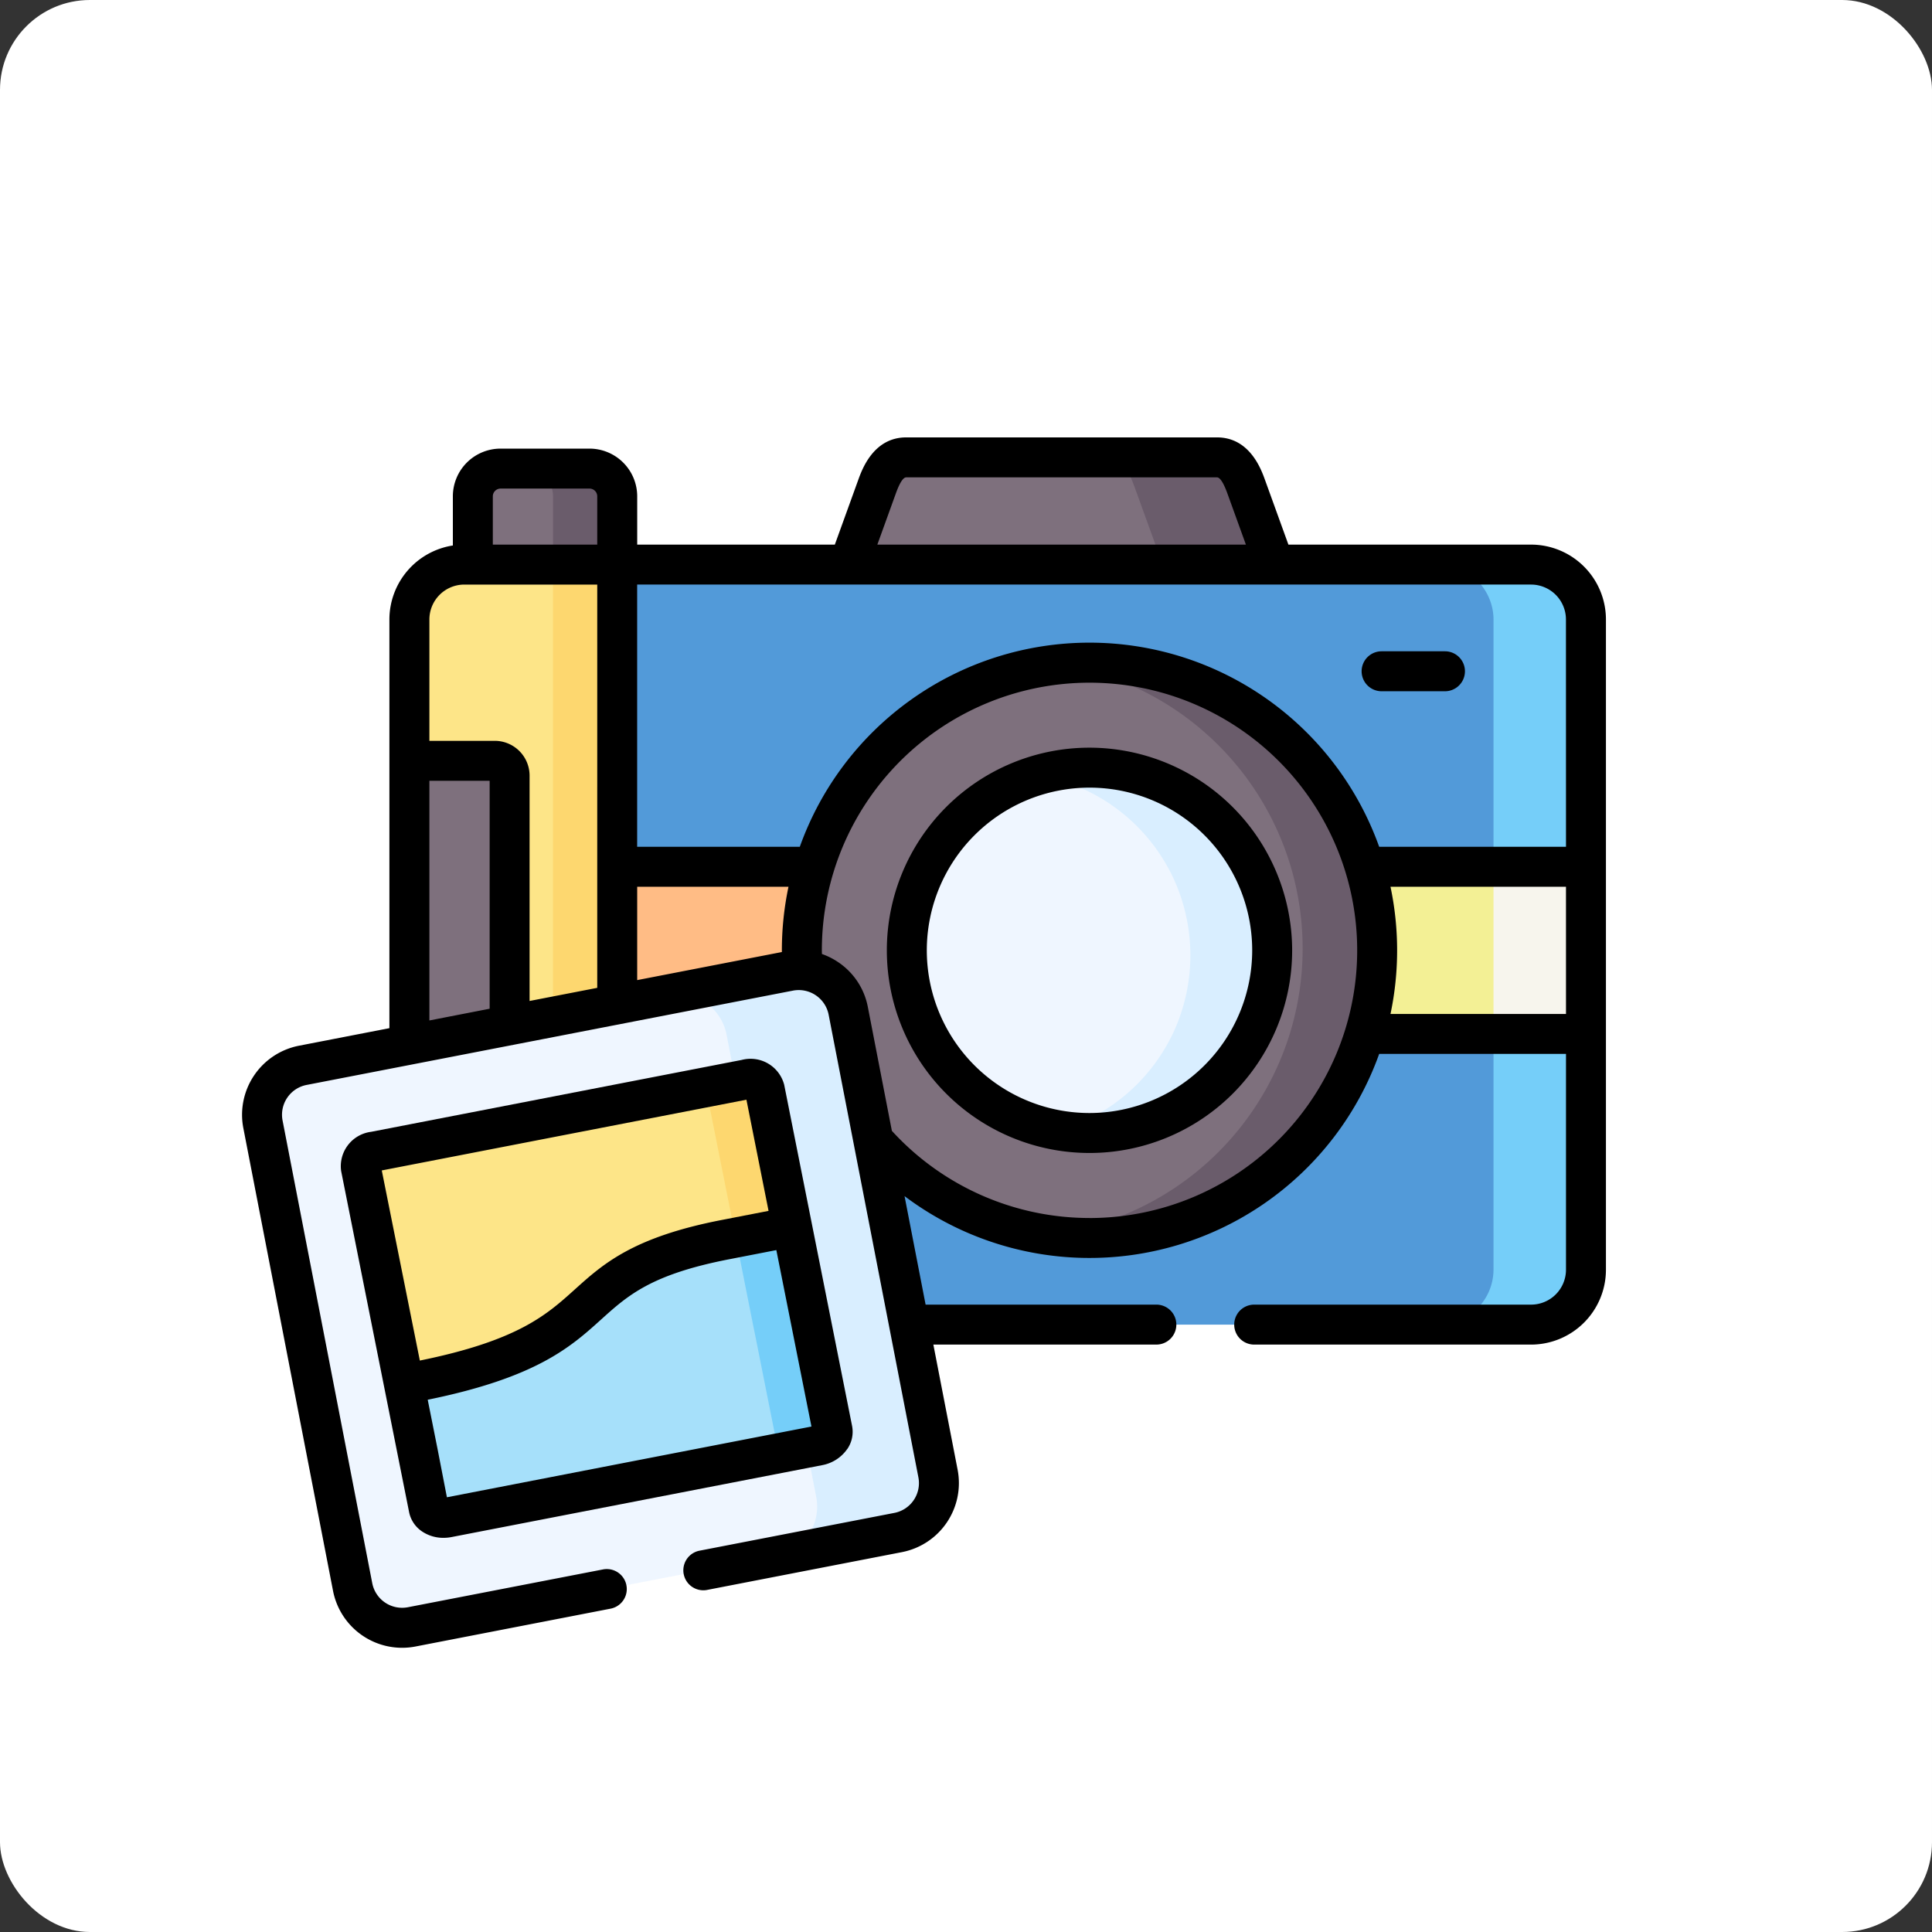 <svg xmlns="http://www.w3.org/2000/svg" width="215" height="215" viewBox="0 0 215 215">
  <rect x="0" y="0" width="215" height="215" fill="#333333" stroke="none"/>
  <g id="Grupo_69873" data-name="Grupo 69873" transform="translate(-1668 10836)">
    <rect id="Rectángulo_7857" data-name="Rectángulo 7857" width="215" height="215" rx="10" transform="translate(1668 -10836)" fill="#fff"/>
    <g id="foto" transform="translate(1694.934 -10816.14)">
      <g id="Grupo_69846" data-name="Grupo 69846" transform="translate(67.529 31.039)">
        <path id="Trazado_129139" data-name="Trazado 129139" d="M272.006,39.555c-.607-1.675-1.461-3.239-3.239-3.239H234.179c-1.786,0-2.632,1.564-3.239,3.239L227.8,48.247l24.375,2.795,22.981-2.795Z" transform="translate(-227.795 -36.316)" fill="#7e707d" fill-rule="evenodd"/>
      </g>
      <g id="Grupo_69847" data-name="Grupo 69847" transform="translate(96.066 31.038)">
        <path id="Trazado_129140" data-name="Trazado 129140" d="M342.877,48.246l-3.145-8.692c-.607-1.675-1.461-3.239-3.239-3.239H324.058c1.786,0,2.641,1.564,3.239,3.239l3.145,8.692Z" transform="translate(-324.058 -36.315)" fill="#6a5c6b" fill-rule="evenodd"/>
      </g>
      <g id="Grupo_69848" data-name="Grupo 69848" transform="translate(25.686 32.286)">
        <path id="Trazado_129141" data-name="Trazado 129141" d="M102.711,54V43.61a3.089,3.089,0,0,0-3.085-3.085H89.721a3.088,3.088,0,0,0-3.077,3.085V54Z" transform="translate(-86.644 -40.525)" fill="#7e707d" fill-rule="evenodd"/>
      </g>
      <g id="Grupo_69849" data-name="Grupo 69849" transform="translate(38.958 42.97)">
        <path id="Trazado_129142" data-name="Trazado 129142" d="M242.016,112.989V82.674a6.124,6.124,0,0,0-6.1-6.111h-104.5v36.426Z" transform="translate(-131.416 -76.563)" fill="#529ad9" fill-rule="evenodd"/>
      </g>
      <g id="Grupo_69850" data-name="Grupo 69850" transform="translate(38.958 92.404)">
        <path id="Trazado_129143" data-name="Trazado 129143" d="M242.017,272.353V243.32h-110.6v35.144h104.5A6.124,6.124,0,0,0,242.017,272.353Z" transform="translate(-131.417 -243.32)" fill="#529ad9" fill-rule="evenodd"/>
      </g>
      <g id="Grupo_69851" data-name="Grupo 69851" transform="translate(62.298 53.884)">
        <path id="Trazado_129144" data-name="Trazado 129144" d="M272.8,136.1a32.106,32.106,0,1,0,1.376,9.3A32.021,32.021,0,0,0,272.8,136.1Z" transform="translate(-210.15 -113.38)" fill="#7e707d" fill-rule="evenodd"/>
      </g>
      <g id="Grupo_69852" data-name="Grupo 69852" transform="translate(89.416 53.884)">
        <path id="Trazado_129145" data-name="Trazado 129145" d="M337.155,154.694a32.031,32.031,0,0,0-34.041-41.136,32.038,32.038,0,0,1,25.75,22.341,1.768,1.768,0,0,1,.06.2,32.119,32.119,0,0,1-.06,18.4,1.7,1.7,0,0,1-.06.2,32.032,32.032,0,0,1-27.178,22.341,33.005,33.005,0,0,0,4.889.368A32.013,32.013,0,0,0,337.155,154.694Z" transform="translate(-301.627 -113.379)" fill="#6a5c6b" fill-rule="evenodd"/>
      </g>
      <g id="Grupo_69853" data-name="Grupo 69853" transform="translate(133.158 42.97)">
        <path id="Trazado_129146" data-name="Trazado 129146" d="M465.58,82.674a6.124,6.124,0,0,0-6.1-6.111h-10.3a6.131,6.131,0,0,1,6.111,6.111v27.521h10.29Z" transform="translate(-449.179 -76.563)" fill="#75cef9" fill-rule="evenodd"/>
      </g>
      <g id="Grupo_69854" data-name="Grupo 69854" transform="translate(133.166 95.199)">
        <path id="Trazado_129147" data-name="Trazado 129147" d="M465.6,278.985V252.747H455.31v26.238a6.135,6.135,0,0,1-6.1,6.111H459.5A6.124,6.124,0,0,0,465.6,278.985Z" transform="translate(-449.208 -252.747)" fill="#75cef9" fill-rule="evenodd"/>
      </g>
      <g id="Grupo_69855" data-name="Grupo 69855" transform="translate(73.982 65.567)">
        <path id="Trazado_129148" data-name="Trazado 129148" d="M290.216,173.124a20.313,20.313,0,1,0-2.248,9.3A20.246,20.246,0,0,0,290.216,173.124Z" transform="translate(-249.561 -152.791)" fill="#eff6ff" fill-rule="evenodd"/>
      </g>
      <g id="Grupo_69856" data-name="Grupo 69856" transform="translate(88.553 65.567)">
        <path id="Trazado_129149" data-name="Trazado 129149" d="M324.8,173.124a20.336,20.336,0,0,0-26.084-19.5,20.341,20.341,0,0,1,14.443,10.2c.1.179.2.368.3.547a20.447,20.447,0,0,1,.273,18.051c-.094.179-.179.368-.274.547a20.4,20.4,0,0,1-12.332,10.2,20.368,20.368,0,0,0,21.426-10.751A20.243,20.243,0,0,0,324.8,173.124Z" transform="translate(-298.716 -152.791)" fill="#d9eeff" fill-rule="evenodd"/>
      </g>
      <g id="Grupo_69857" data-name="Grupo 69857" transform="translate(37.095 76.601)">
        <path id="Trazado_129150" data-name="Trazado 129150" d="M151.711,208.609a32.106,32.106,0,0,1,0-18.6H129.79l-4.658,7.889,4.658,10.709Z" transform="translate(-125.132 -190.011)" fill="#ffbc85" fill-rule="evenodd"/>
      </g>
      <g id="Grupo_69858" data-name="Grupo 69858" transform="translate(124.944 76.601)">
        <path id="Trazado_129151" data-name="Trazado 129151" d="M446.087,208.609v-18.6H421.473a32.106,32.106,0,0,1,0,18.6h24.614Z" transform="translate(-421.473 -190.012)" fill="#f3f095" fill-rule="evenodd"/>
      </g>
      <g id="Grupo_69859" data-name="Grupo 69859" transform="translate(139.268 76.601)">
        <path id="Trazado_129152" data-name="Trazado 129152" d="M480.082,205.815v-15.8h-10.29v18.6h10.29Z" transform="translate(-469.792 -190.012)" fill="#f7f5ed" fill-rule="evenodd"/>
      </g>
      <g id="Grupo_69860" data-name="Grupo 69860" transform="translate(18.626 42.97)">
        <path id="Trazado_129153" data-name="Trazado 129153" d="M85.958,110.194V76.563H69.89c-3.795,0-7.059,1.923-7.059,6.111V98.4L70,118.083c.325.9-5.965,17.939-7.17,20.264V155.03a6.124,6.124,0,0,0,6.1,6.111H85.958V110.194Z" transform="translate(-62.831 -76.563)" fill="#fde588" fill-rule="evenodd"/>
      </g>
      <g id="Grupo_69861" data-name="Grupo 69861" transform="translate(18.626 64.807)">
        <path id="Trazado_129154" data-name="Trazado 129154" d="M73.983,188.523V151.875a1.656,1.656,0,0,0-1.649-1.649h-9.5v39.947h9.5A1.656,1.656,0,0,0,73.983,188.523Z" transform="translate(-62.83 -150.226)" fill="#7e707d" fill-rule="evenodd"/>
      </g>
      <g id="Grupo_69862" data-name="Grupo 69862" transform="translate(34.608 42.97)">
        <path id="Trazado_129155" data-name="Trazado 129155" d="M123.887,110.194V76.563h-7.145v84.578h7.145V110.194Z" transform="translate(-116.742 -76.563)" fill="#fdd76f" fill-rule="evenodd"/>
      </g>
      <g id="Grupo_69863" data-name="Grupo 69863" transform="translate(31.531 32.286)">
        <path id="Trazado_129156" data-name="Trazado 129156" d="M116.585,43.61a3.089,3.089,0,0,0-3.085-3.085h-7.136a3.088,3.088,0,0,1,3.077,3.085v7.6h7.145v-7.6Z" transform="translate(-106.363 -40.525)" fill="#6a5c6b" fill-rule="evenodd"/>
      </g>
      <g id="Grupo_69864" data-name="Grupo 69864" transform="translate(2.225 88.089)">
        <path id="Trazado_129157" data-name="Trazado 129157" d="M82.73,284.8,72.739,233.3a5.614,5.614,0,0,0-6.555-4.436l-54.15,10.5a5.611,5.611,0,0,0-4.427,6.564l9.982,51.5a5.623,5.623,0,0,0,6.564,4.427l54.15-10.5A5.611,5.611,0,0,0,82.73,284.8Z" transform="translate(-7.503 -228.766)" fill="#eff6ff" fill-rule="evenodd"/>
      </g>
      <g id="Grupo_69865" data-name="Grupo 69865" transform="translate(17.404 113.471)">
        <path id="Trazado_129158" data-name="Trazado 129158" d="M64.193,349.924l41.237-8c1.017-.2,1.735-.983,1.581-1.743l-2.966-14.9-2.171-10.9-7.4,1.436c-6.2,1.205-9.581,2.786-12.051,4.53a28.439,28.439,0,0,0-2.795,2.273c-.983.88-1.94,1.769-3.085,2.658-3.128,2.419-7.657,4.777-17.837,6.6l2.179,10.888,1.188,6.128A1.707,1.707,0,0,0,64.193,349.924Z" transform="translate(-58.706 -314.387)" fill="#a6e0fa" fill-rule="evenodd"/>
      </g>
      <g id="Grupo_69866" data-name="Grupo 69866" transform="translate(13.189 100.23)">
        <path id="Trazado_129159" data-name="Trazado 129159" d="M67.172,297.037c1.145-.889,2.1-1.786,3.085-2.667a30.992,30.992,0,0,1,2.795-2.273c2.47-1.735,5.854-3.316,12.059-4.521L92.5,286.14l-3.051-15.35a1.711,1.711,0,0,0-2.12-1.026l-14.281,2.769-2.795.547-4.35.837-15.982,3.1-3.837.743c-1.017.2-1.726.983-1.581,1.743l4.829,24.127c10.179-1.829,14.709-4.188,17.837-6.6Z" transform="translate(-44.487 -269.719)" fill="#fde588" fill-rule="evenodd"/>
      </g>
      <g id="Grupo_69867" data-name="Grupo 69867" transform="translate(49.786 100.23)">
        <path id="Trazado_129160" data-name="Trazado 129160" d="M179.361,286.14l-3.051-15.35a1.711,1.711,0,0,0-2.12-1.026l-6.248,1.214a1.692,1.692,0,0,1,2.094,1.034l3.06,15.341Z" transform="translate(-167.943 -269.719)" fill="#fdd76f" fill-rule="evenodd"/>
      </g>
      <g id="Grupo_69868" data-name="Grupo 69868" transform="translate(54.94 116.651)">
        <path id="Trazado_129161" data-name="Trazado 129161" d="M193.763,336.009l-2.171-10.9-6.264,1.214,1.923,9.683.248,1.214,2.333,11.718c.145.761-.564,1.547-1.581,1.743l6.264-1.214c1.017-.2,1.735-.983,1.581-1.743Z" transform="translate(-185.328 -325.112)" fill="#75cef9" fill-rule="evenodd"/>
      </g>
      <g id="Grupo_69869" data-name="Grupo 69869" transform="translate(47.368 88.09)">
        <path id="Trazado_129162" data-name="Trazado 129162" d="M182.672,247.7,179.878,233.3a1.709,1.709,0,0,0-.043-.222,5.633,5.633,0,0,0-5.043-4.3,5.7,5.7,0,0,0-1.47.085L159.785,231.5a5.619,5.619,0,0,1,6.538,4.376c0,.017.009.034.009.051l1.017,5.239,1.1-.214a1.711,1.711,0,0,1,2.12,1.026l3.051,15.35,2.171,10.9,2.333,11.718c.154.761-.564,1.547-1.581,1.743l-1.29.248,1.068,5.5a5.622,5.622,0,0,1-4.4,6.555l13.521-2.624a5.611,5.611,0,0,0,4.427-6.564l-3.213-16.572Z" transform="translate(-159.785 -228.768)" fill="#d9eeff" fill-rule="evenodd"/>
      </g>
      <g id="Grupo_69870" data-name="Grupo 69870" transform="translate(0.001 28.815)">
        <path id="Trazado_129163" data-name="Trazado 129163" d="M429.561,109.109H422.51a2.223,2.223,0,1,0,0,4.447h7.051a2.223,2.223,0,0,0,0-4.447Z" transform="translate(-295.695 -85.306)"/>
        <path id="Trazado_129164" data-name="Trazado 129164" d="M264.608,145.291a22.552,22.552,0,1,0,22.555,22.556A22.577,22.577,0,0,0,264.608,145.291Zm0,40.657a18.105,18.105,0,1,1,18.109-18.1A18.121,18.121,0,0,1,264.608,185.948Z" transform="translate(-170.303 -110.762)"/>
        <path id="Trazado_129165" data-name="Trazado 129165" d="M143.456,40.746H116.445L113.83,33.52c-.422-1.164-1.7-4.705-5.329-4.705H73.913c-3.625,0-4.908,3.541-5.33,4.706l-2.614,7.225H43.977V35.372a5.314,5.314,0,0,0-5.308-5.308H28.762a5.31,5.31,0,0,0-5.3,5.308v5.471A8.344,8.344,0,0,0,16.4,49.081V94.558L6.33,96.512a7.83,7.83,0,0,0-6.184,9.169l9.983,51.506A7.833,7.833,0,0,0,19.3,163.37l21.716-4.213a2.223,2.223,0,1,0-.847-4.365L18.455,159a3.387,3.387,0,0,1-3.961-2.667l-9.983-51.5a3.379,3.379,0,0,1,2.668-3.956l54.148-10.5a3.391,3.391,0,0,1,3.952,2.677l9.991,51.5A3.379,3.379,0,0,1,72.6,148.5l-21.725,4.213a2.224,2.224,0,0,0,.847,4.366l21.727-4.214a7.83,7.83,0,0,0,6.184-9.17l-2.7-13.925h24.817a2.223,2.223,0,0,0,0-4.447H76.07l-2.343-12.075a34.231,34.231,0,0,0,52.819-15.827h20.789v24.015a3.887,3.887,0,0,1-3.879,3.888H112.637a2.223,2.223,0,1,0,0,4.447h30.819a8.339,8.339,0,0,0,8.325-8.334V49.081a8.339,8.339,0,0,0-8.325-8.334ZM72.765,35.035c.426-1.177.813-1.773,1.149-1.773H108.5c.418,0,.856.964,1.148,1.772l2.067,5.713H70.7ZM60.075,85.9c0,.062,0,.124,0,.186l-16.1,3.124V78.824H60.812a34.249,34.249,0,0,0-.737,7.075ZM27.909,35.372a.869.869,0,0,1,.853-.862h9.905a.863.863,0,0,1,.862.862v5.375H27.909V35.372ZM20.85,49.081a3.888,3.888,0,0,1,3.879-3.887h14.8V90.072L32,91.532V66.456a3.877,3.877,0,0,0-3.873-3.873H20.85Zm0,17.949h6.706V92.395L20.85,93.7Zm73.455,48.654a29.791,29.791,0,0,1-21.988-9.7L69.644,92.207a7.758,7.758,0,0,0-3.3-4.993,7.908,7.908,0,0,0-1.812-.911c0-.134-.007-.268-.007-.4a29.787,29.787,0,1,1,29.783,29.784Zm53.03-22.709H127.806a34.326,34.326,0,0,0,0-14.151h19.528Zm0-18.6H126.546a34.232,34.232,0,0,0-64.475,0h-18.1V45.193h99.48a3.887,3.887,0,0,1,3.879,3.887Z" transform="translate(-0.001 -28.815)"/>
        <path id="Trazado_129166" data-name="Trazado 129166" d="M93.379,305.605a3.387,3.387,0,0,0,.535-2.564L86.358,265.07a3.868,3.868,0,0,0-4.722-2.768l-41.244,8a3.857,3.857,0,0,0-3.339,4.363l7.56,37.945a3.4,3.4,0,0,0,1.461,2.176,4.236,4.236,0,0,0,2.375.7,4.688,4.688,0,0,0,.891-.086l41.235-8a4.364,4.364,0,0,0,2.8-1.8Zm-47.567-9.847L41.575,274.6l40.58-7.871L84.617,279.1l-5.2,1.011c-9.924,1.924-13.218,4.9-16.4,7.77C59.924,290.667,56.736,293.539,45.812,295.758Zm3.012,15.214-1.036-5.343-1.1-5.511c12.135-2.47,15.934-5.892,19.3-8.932,2.985-2.692,5.562-5.017,14.273-6.706l5.223-1.015L89.392,303.1Z" transform="translate(-26.025 -193.025)"/>
      </g>
    </g>
  </g>
</svg>
